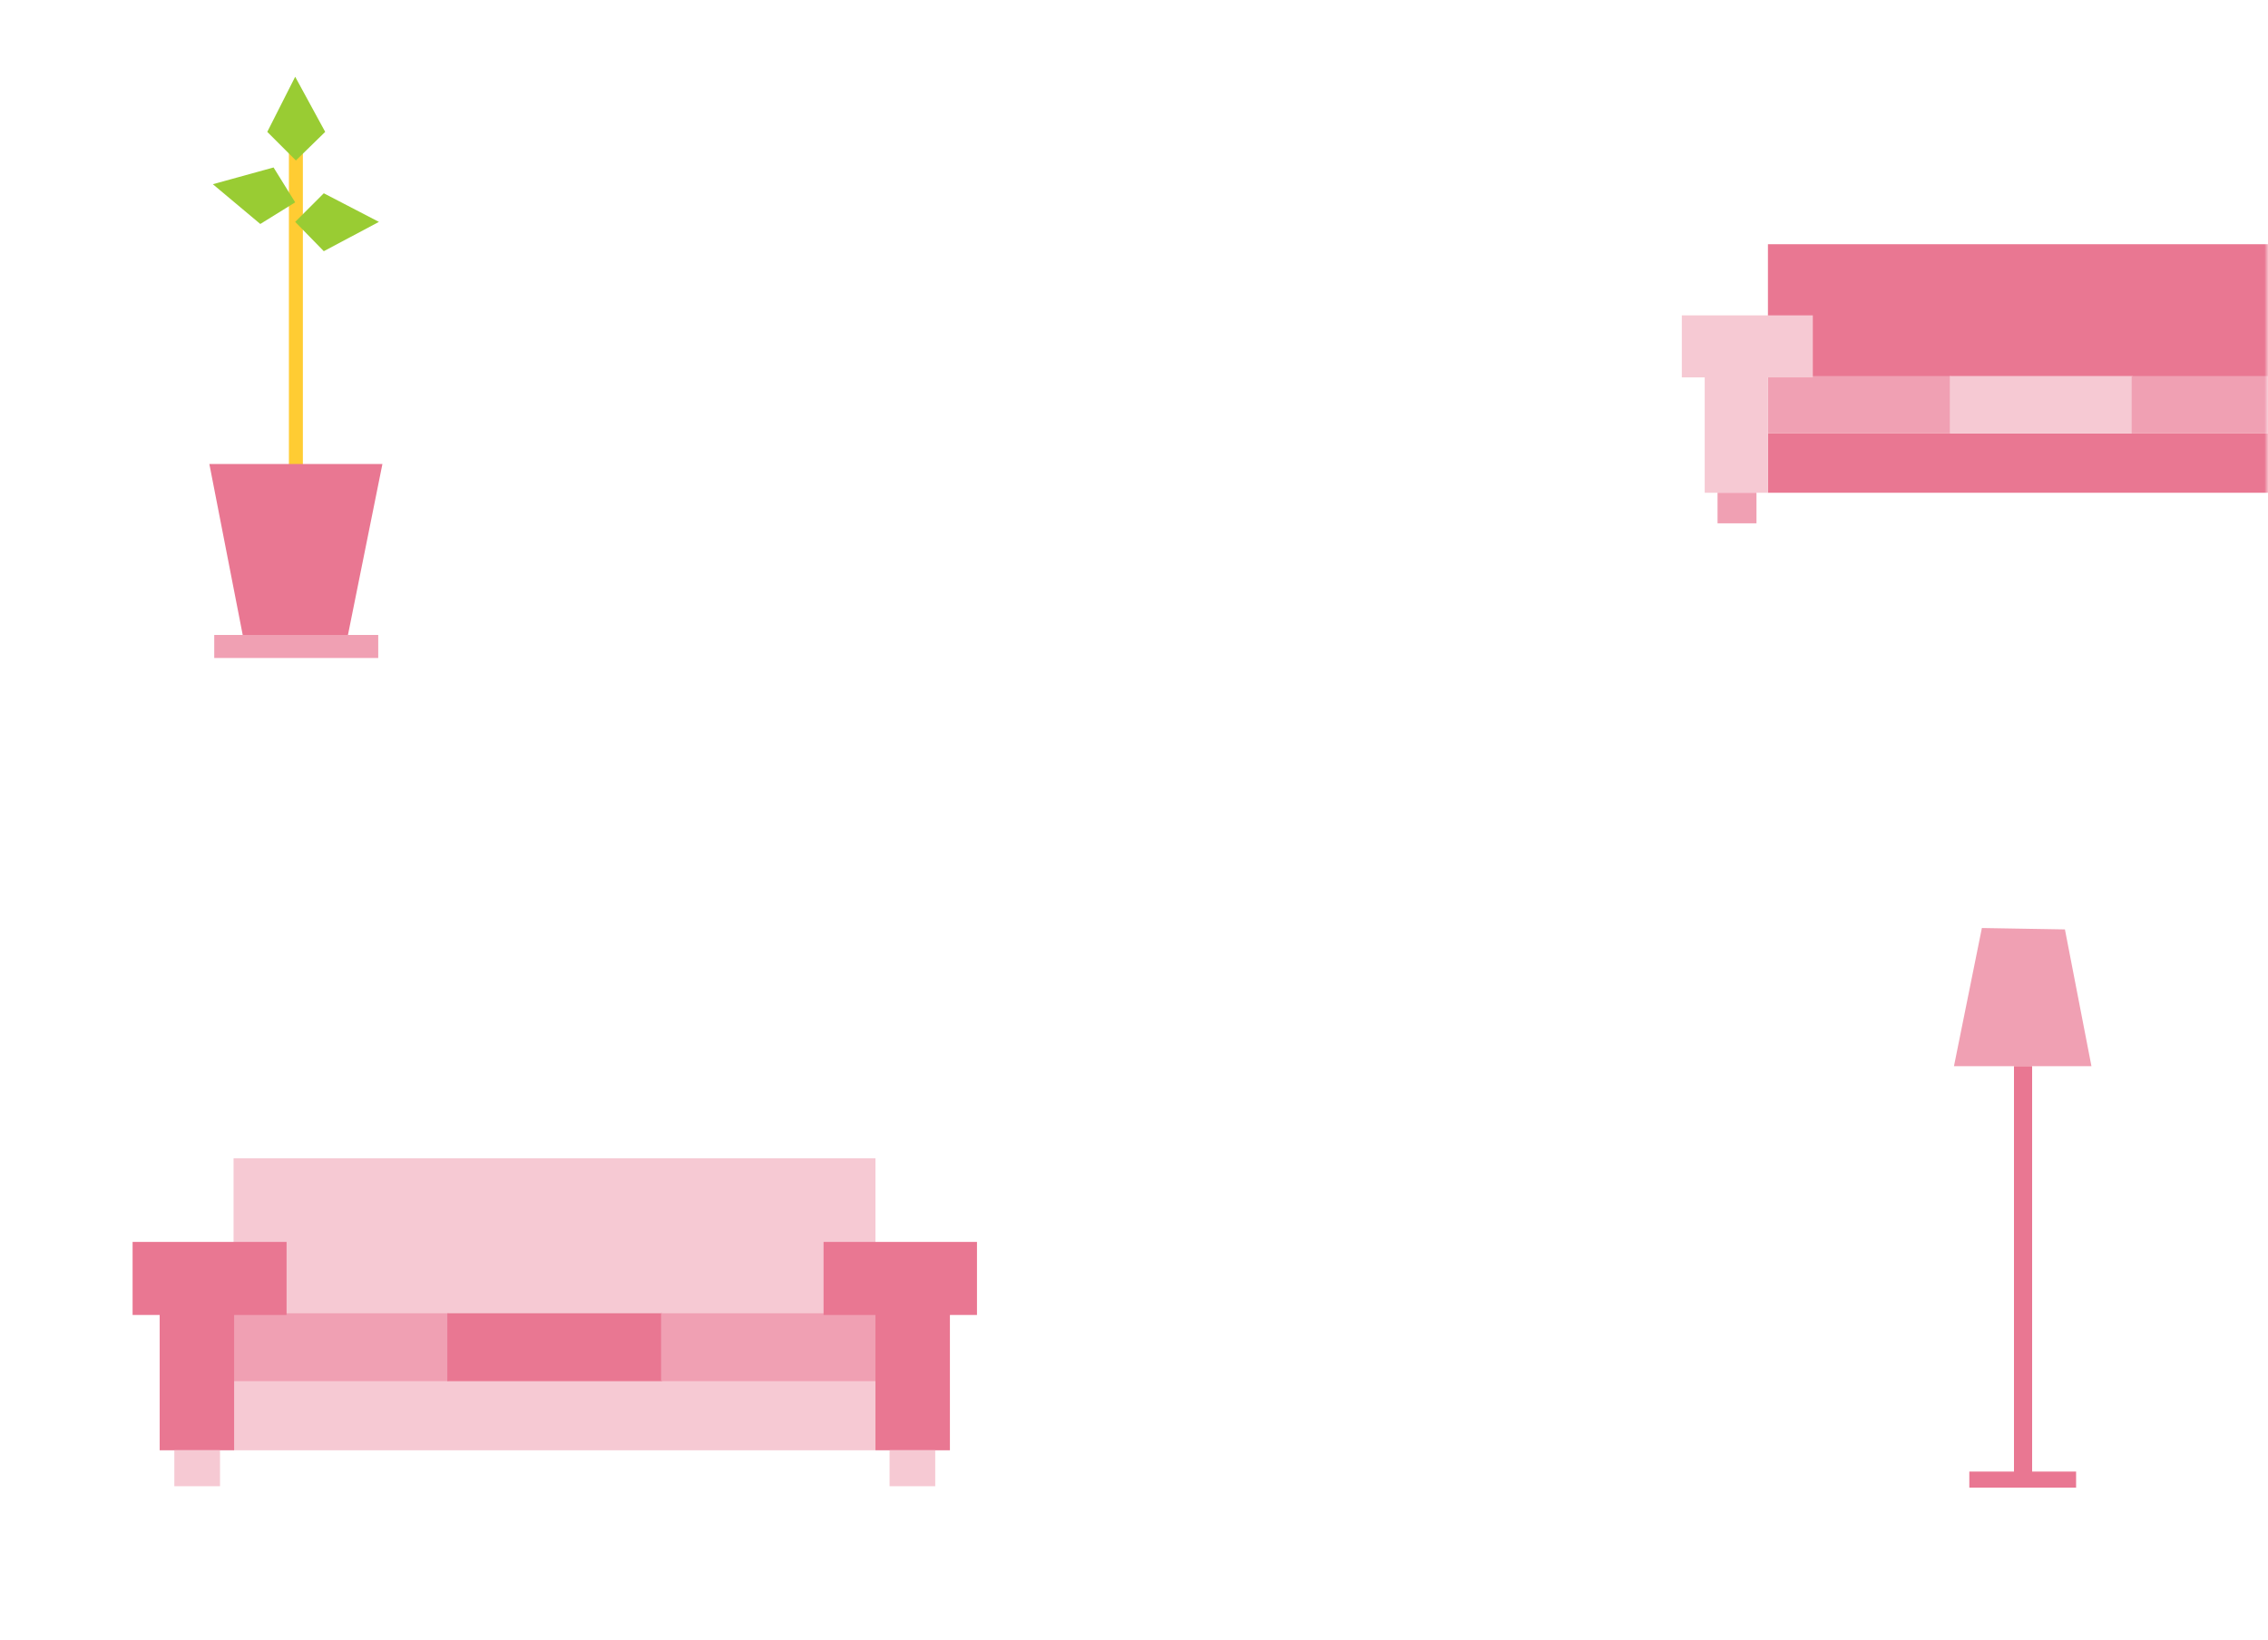 <svg width="325" height="235" viewBox="0 0 325 235" fill="none" xmlns="http://www.w3.org/2000/svg">
<mask id="mask0" mask-type="alpha" maskUnits="userSpaceOnUse" x="0" y="0" width="325" height="235">
<path d="M0 0H325V234.5H0V0Z" fill="#FFF6DE"/>
</mask>
<g mask="url(#mask0)">
<g clip-path="url(#clip0)">
<path d="M125.451 166H33.468V188.293H125.451V166Z" fill="#F6C9D3"/>
<path d="M125.451 197.87H33.468V207.849H125.451V197.87Z" fill="#F6C9D3"/>
<path d="M64.264 188.212H33.468V197.95H64.264V188.212Z" fill="#F0A0B3"/>
<path d="M94.898 188.212H64.102V197.95H94.898V188.212Z" fill="#E97792"/>
<path d="M125.532 188.212H94.736V197.95H125.532V188.212Z" fill="#F0A0B3"/>
<path d="M41.066 177.991H19V188.454H41.066V177.991Z" fill="#E97792"/>
<path d="M140.081 177.991H118.015V188.454H140.081V177.991Z" fill="#E97792"/>
<path d="M33.549 188.132H22.88V207.849H33.549V188.132Z" fill="#E97792"/>
<path d="M136.12 188.132H125.451V207.849H136.12V188.132Z" fill="#E97792"/>
<path d="M31.528 207.849H24.981V213H31.528V207.849Z" fill="#F6C9D3"/>
<path d="M134.019 207.849H127.472V213H134.019V207.849Z" fill="#F6C9D3"/>
</g>
<path d="M331.658 35H253.342V54.02H331.658V35Z" fill="#E97792"/>
<path d="M331.658 62.124H253.342V70.621H331.658V62.124Z" fill="#E97792"/>
<path d="M279.535 53.889H253.342V62.124H279.535V53.889Z" fill="#F0A0B3"/>
<path d="M305.597 53.889H279.403V62.124H305.597V53.889Z" fill="#F6C9D3"/>
<path d="M331.658 53.889H305.465V62.124H331.658V53.889Z" fill="#F0A0B3"/>
<path d="M259.775 45.196H241V54.085H259.775V45.196Z" fill="#F6C9D3"/>
<path d="M253.342 53.824H244.282V70.621H253.342V53.824Z" fill="#F6C9D3"/>
<path d="M251.7 70.621H246.12V75H251.7V70.621Z" fill="#F0A0B3"/>
<g clip-path="url(#clip1)">
<path d="M299.7 152.8H280L284 133L295.9 133.2L299.7 152.8Z" fill="#F0A0B3"/>
<path d="M291.2 152.8H288.6V212H291.2V152.8Z" fill="#E97792"/>
<path d="M297.5 210.9H282.2V213.2H297.5V210.9Z" fill="#E97792"/>
</g>
<g clip-path="url(#clip2)">
<path d="M43.4 20.9H41.4V67.6H43.4V20.9Z" fill="#FFCC33"/>
<path d="M30 66.5H54.8L49.8 91.3L34.8 91.1L30 66.5Z" fill="#E97792"/>
<path d="M54.2 91H30.7V94.3H54.2V91Z" fill="#F0A0B3"/>
<path d="M46.6 18.9L42.4 23L38.3 18.9L42.3 11L46.6 18.9Z" fill="#99CC33"/>
<path d="M39.2 24L42.3 29L37.3 32.1L30.5 26.4L39.2 24Z" fill="#99CC33"/>
<path d="M46.4 36L42.3 31.8L46.4 27.7L54.3 31.8L46.4 36Z" fill="#99CC33"/>
</g>
</g>
<defs>
<clipPath id="clip0">
<rect width="121" height="47" fill="white" transform="translate(19 166)"/>
</clipPath>
<clipPath id="clip1">
<rect width="19.7" height="80.2" fill="white" transform="translate(280 133)"/>
</clipPath>
<clipPath id="clip2">
<rect width="24.8" height="83.3" fill="white" transform="translate(30 11)"/>
</clipPath>
</defs>
</svg>
